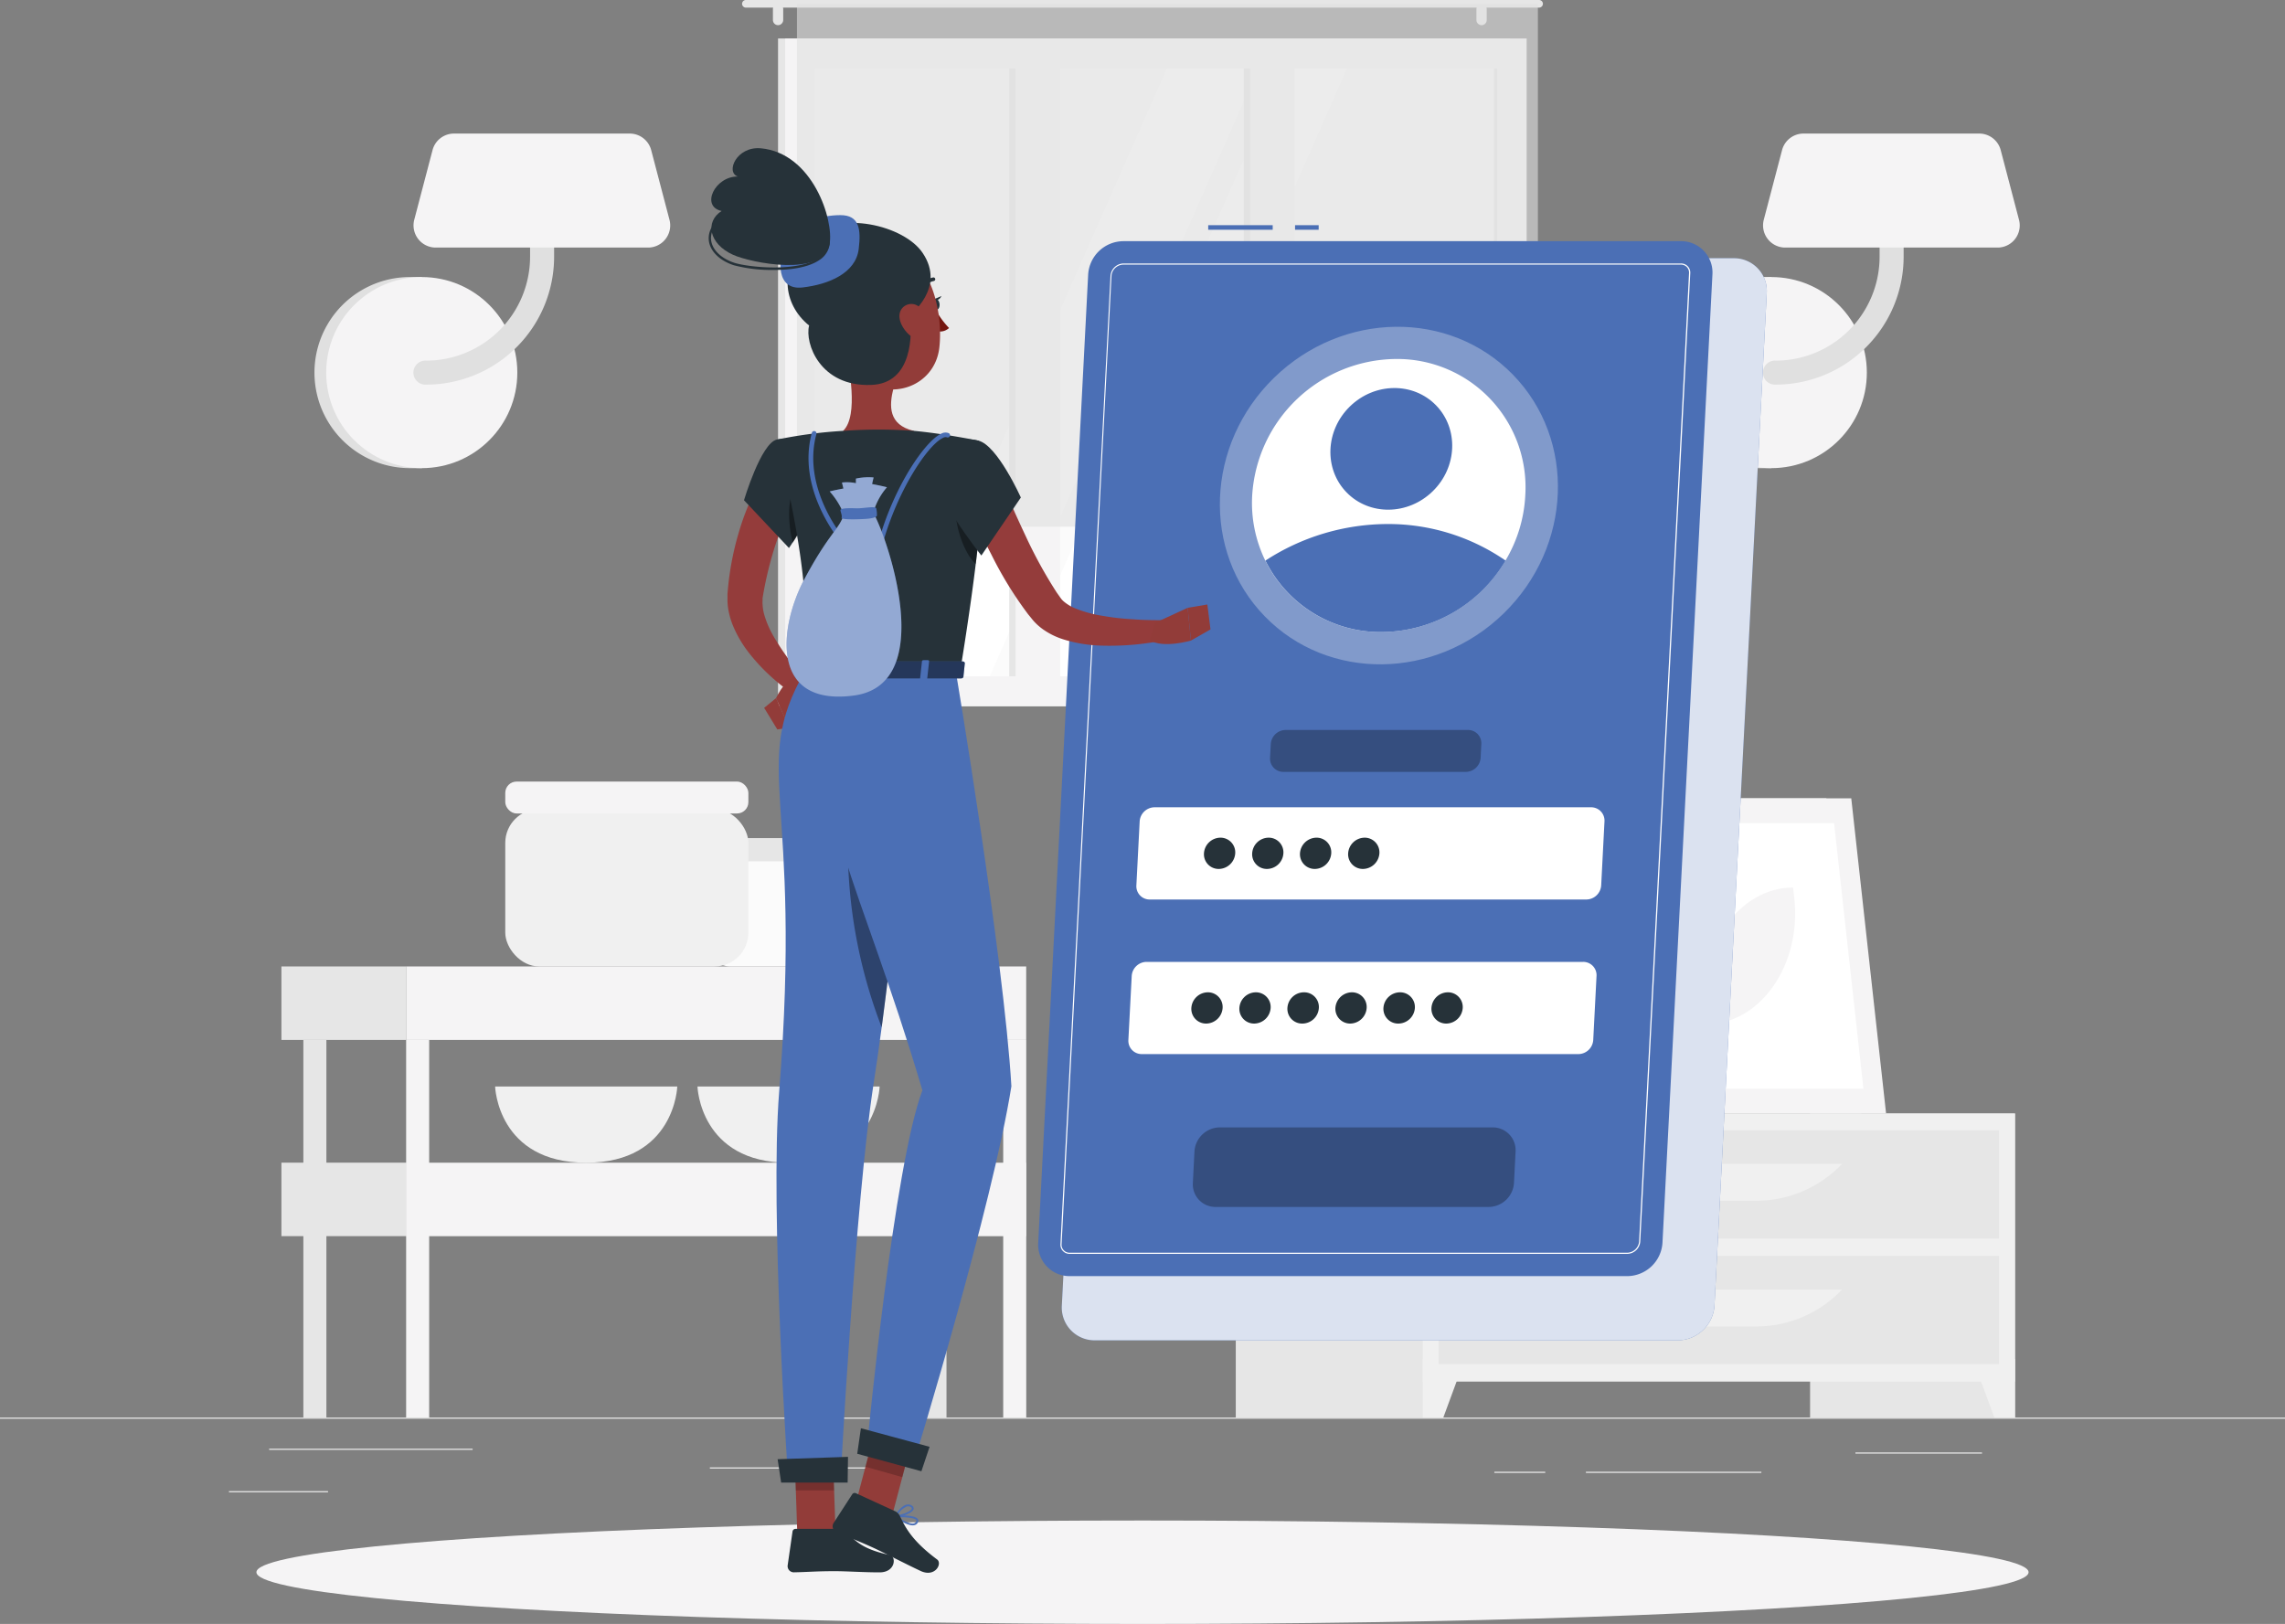 <svg id="Layer_1" data-name="Layer 1" xmlns="http://www.w3.org/2000/svg" viewBox="0 0 500 355.39"><rect x="0" y="0" width="500" height="355.39" fill="#808080" stroke="none"/><defs><style>.cls-1{fill:#ebebeb;}.cls-2,.cls-8{fill:#e0e0e0;}.cls-3{fill:#f5f4f5;}.cls-4{fill:#e6e6e6;}.cls-5{fill:#f0f0f0;}.cls-10,.cls-11,.cls-20,.cls-6{fill:#fff;}.cls-7{fill:#fbfbfb;}.cls-8{opacity:0.6;}.cls-9{fill:#4b6fb5;}.cls-10{opacity:0.8;}.cls-11,.cls-12{opacity:0.3;}.cls-13{fill:#263239;}.cls-14{fill:#943c3b;}.cls-15{fill:#923c39;}.cls-16{fill:#74160f;}.cls-17{opacity:0.2;}.cls-18,.cls-20{opacity:0.4;}.cls-19{opacity:0.5;}</style></defs><rect class="cls-1" y="310.23" width="500" height="0.25"/><rect class="cls-1" x="50.1" y="326.32" width="21.68" height="0.25"/><rect class="cls-1" x="155.33" y="321.13" width="34.11" height="0.25"/><rect class="cls-1" x="58.89" y="317.04" width="44.53" height="0.25"/><rect class="cls-1" x="326.99" y="322.08" width="11.14" height="0.25"/><rect class="cls-1" x="347.03" y="322.08" width="38.39" height="0.25"/><rect class="cls-1" x="406" y="317.86" width="27.7" height="0.25"/><path class="cls-2" d="M385,102.45a20.91,20.91,0,1,1,0-41.82h2.57v41.82Z"/><circle class="cls-3" cx="387.59" cy="81.54" r="20.91"/><path class="cls-2" d="M388.55,84.17a28,28,0,0,0,28-28V39.46a2.63,2.63,0,1,0-5.26,0V56.18a22.76,22.76,0,0,1-22.73,22.74,2.63,2.63,0,1,0,0,5.25Z"/><path class="cls-3" d="M437.17,54.18H390.65a4.86,4.86,0,0,1-4.7-6.1l4-15.24a4.85,4.85,0,0,1,4.69-3.61h38.45a4.86,4.86,0,0,1,4.7,3.61l4,15.24A4.85,4.85,0,0,1,437.17,54.18Z"/><path class="cls-2" d="M89.72,102.45a20.91,20.91,0,1,1,0-41.82h2.57v41.82Z"/><circle class="cls-3" cx="92.29" cy="81.54" r="20.91"/><path class="cls-2" d="M93.25,84.17a28,28,0,0,0,28-28V39.46a2.63,2.63,0,1,0-5.26,0V56.18A22.76,22.76,0,0,1,93.25,78.92a2.63,2.63,0,1,0,0,5.25Z"/><path class="cls-3" d="M141.87,54.18H95.35a4.86,4.86,0,0,1-4.7-6.1l4-15.24a4.85,4.85,0,0,1,4.69-3.61h38.45a4.86,4.86,0,0,1,4.7,3.61l4,15.24A4.85,4.85,0,0,1,141.87,54.18Z"/><rect class="cls-4" x="350.81" y="184.75" width="15.21" height="58.93"/><polygon class="cls-5" points="407.25 243.68 356.78 243.68 349.16 174.71 399.63 174.71 407.25 243.68"/><polygon class="cls-3" points="412.71 243.68 360.58 243.68 352.96 174.71 405.09 174.71 412.71 243.68"/><polygon class="cls-6" points="364.35 238.25 357.93 180.14 401.33 180.14 407.75 238.25 364.35 238.25"/><path class="cls-3" d="M373.31,224.16l-.26-2.37c-1.61-14.57,7.49-27.56,19.31-27.56h0l.27,2.36c1.61,14.58-7.49,27.57-19.32,27.57Z"/><rect class="cls-4" x="396.08" y="243.68" width="44.84" height="66.55"/><polygon class="cls-5" points="436.41 310.23 440.92 310.23 440.92 297.4 431.68 297.4 436.41 310.23"/><rect class="cls-4" x="270.41" y="243.68" width="44.84" height="66.55"/><rect class="cls-5" x="311.31" y="243.68" width="129.61" height="58.67"/><polygon class="cls-5" points="315.82 310.23 311.31 310.23 311.31 297.4 320.55 297.4 315.82 310.23"/><rect class="cls-4" x="314.81" y="247.35" width="122.61" height="23.68"/><path class="cls-5" d="M384.29,262.78H367.94a25.87,25.87,0,0,1-18.78-8.07h53.91A25.9,25.9,0,0,1,384.29,262.78Z"/><rect class="cls-4" x="314.81" y="274.85" width="122.61" height="23.68"/><path class="cls-5" d="M384.29,290.29H367.94a25.84,25.84,0,0,1-18.78-8.08h53.91A25.87,25.87,0,0,1,384.29,290.29Z"/><path class="cls-4" d="M319.52,241h-1.16c0-2.39,0-8.44-.12-22.32-.21-25.14-.61-26.67-.61-26.67l2.76,11.61C322.14,216.44,319.88,229.36,319.52,241Z"/><path class="cls-4" d="M321.81,201.86c4-4.74,12.45-6.11,21.13-7.29,3.41-.46-8.95,7.33-15,12.86-4.7,4.3-7.7,5.49-9,9.77C318.28,211.86,318.39,205.93,321.81,201.86Z"/><path class="cls-4" d="M316.54,210.31c-4-4.73-12.45-6.11-21.13-7.28-3.41-.47,9,7.32,15,12.86,4.7,4.3,7.7,5.48,9,9.77C320.07,220.32,320,214.39,316.54,210.31Z"/><path class="cls-4" d="M318.24,190.87c-3-5.66-10.46-11-18.87-13-3.3-.8,7.65,10.44,11.81,17.68,3.23,5.63,7.51,12.24,8.18,17C320.36,203.13,321.22,196.52,318.24,190.87Z"/><path class="cls-5" d="M318.6,243.68h0c3.54,0,6.47-1.78,6.68-4.05l.59-3.89H311.32l.6,3.89C312.12,241.9,315.05,243.68,318.6,243.68Z"/><polygon class="cls-5" points="310.38 237.24 326.81 237.24 327.28 232.91 309.91 232.91 310.38 237.24"/><rect class="cls-4" x="170.25" y="8.42" width="160.21" height="146.13"/><rect class="cls-3" x="171.82" y="8.42" width="162.24" height="146.13"/><rect class="cls-7" x="186.42" y="6.83" width="133.04" height="149.3" transform="translate(334.43 -171.46) rotate(90)"/><polygon class="cls-6" points="196.61 148 255.37 14.96 275.33 14.96 216.57 148 196.61 148"/><polygon class="cls-6" points="222.23 148 280.99 14.96 294.73 14.96 235.97 148 222.23 148"/><rect class="cls-4" x="209.5" y="77.62" width="133.04" height="7.72" transform="translate(357.5 -194.53) rotate(90)"/><rect class="cls-4" x="158.18" y="77.62" width="133.04" height="7.72" transform="translate(306.18 -143.21) rotate(90)"/><rect class="cls-3" x="207.4" y="76.25" width="142.06" height="9.76" transform="translate(359.56 -197.3) rotate(90)"/><rect class="cls-3" x="156.08" y="76.25" width="142.06" height="9.76" transform="translate(308.24 -145.98) rotate(90)"/><rect class="cls-4" x="260.73" y="81.14" width="133.04" height="0.69" transform="translate(408.73 -245.77) rotate(90)"/><path class="cls-4" d="M336.78,0H163.22a.84.84,0,0,0-.84.83h0a.85.85,0,0,0,.84.84H336.78a.85.85,0,0,0,.84-.84h0A.84.84,0,0,0,336.78,0Z"/><path class="cls-4" d="M170.25,5.51h0a1.13,1.13,0,0,1-1.12-1.13V2A1.13,1.13,0,0,1,170.25.83h0A1.14,1.14,0,0,1,171.38,2V4.38A1.14,1.14,0,0,1,170.25,5.51Z"/><path class="cls-4" d="M324.2,5.51h0a1.14,1.14,0,0,1-1.13-1.13V2A1.14,1.14,0,0,1,324.2.83h0A1.13,1.13,0,0,1,325.32,2V4.38A1.13,1.13,0,0,1,324.2,5.51Z"/><rect class="cls-8" x="174.39" y="0.83" width="162.13" height="114.44"/><rect class="cls-7" x="154.33" y="187.8" width="38.72" height="23.7" rx="5.38" transform="translate(347.38 399.3) rotate(-180)"/><rect class="cls-4" x="154.33" y="183.42" width="38.72" height="5.08" rx="1.81" transform="translate(347.38 371.91) rotate(-180)"/><path class="cls-5" d="M192.48,237.78s-.51,16.67-19.93,16.67-19.93-16.67-19.93-16.67Z"/><path class="cls-5" d="M148.2,237.78s-.51,16.67-19.93,16.67-19.93-16.67-19.93-16.67Z"/><rect class="cls-5" x="110.56" y="177.06" width="53.2" height="34.44" rx="7.4" transform="translate(274.32 388.56) rotate(-180)"/><rect class="cls-3" x="110.56" y="171.05" width="53.2" height="6.98" rx="2.48" transform="translate(274.32 349.07) rotate(-180)"/><rect class="cls-4" x="202.07" y="227.58" width="5.04" height="82.64"/><rect class="cls-4" x="61.58" y="211.5" width="27.29" height="16.08" transform="translate(150.45 439.08) rotate(-180)"/><rect class="cls-3" x="88.87" y="211.5" width="135.68" height="16.08"/><rect class="cls-4" x="61.58" y="254.45" width="27.29" height="16.08" transform="translate(150.45 524.97) rotate(-180)"/><rect class="cls-3" x="88.87" y="254.45" width="135.68" height="16.08"/><rect class="cls-4" x="66.38" y="227.58" width="5.04" height="82.64"/><rect class="cls-3" x="88.87" y="227.58" width="5.04" height="82.64"/><rect class="cls-3" x="219.52" y="227.58" width="5.04" height="82.64"/><ellipse id="_Path_" data-name="&lt;Path&gt;" class="cls-3" cx="250" cy="344.07" rx="193.89" ry="11.32"/><path class="cls-9" d="M239.59,293.32H367.16a8.12,8.12,0,0,0,8-7.63L386.6,64.14a7.17,7.17,0,0,0-7.24-7.63H251.79a8.12,8.12,0,0,0-8,7.63L232.35,285.69A7.17,7.17,0,0,0,239.59,293.32Z"/><path class="cls-10" d="M239.59,293.32H367.16a8.12,8.12,0,0,0,8-7.63L386.6,64.14a7.17,7.17,0,0,0-7.24-7.63H251.79a8.12,8.12,0,0,0-8,7.63L232.35,285.69A7.17,7.17,0,0,0,239.59,293.32Z"/><rect class="cls-9" x="264.38" y="49.28" width="14.11" height="1"/><rect class="cls-9" x="283.38" y="49.28" width="5.17" height="1"/><path class="cls-9" d="M234.1,279.27h122a7.78,7.78,0,0,0,7.68-7.3L374.71,60.08a6.86,6.86,0,0,0-6.93-7.3h-122a7.77,7.77,0,0,0-7.67,7.3L227.18,272A6.86,6.86,0,0,0,234.1,279.27Z"/><path class="cls-6" d="M232.59,273.78a2,2,0,0,1-.54-1.56L243,60.33a2.91,2.91,0,0,1,2.8-2.67h122a2,2,0,0,1,2.06,2.17L358.92,271.72a2.92,2.92,0,0,1-2.81,2.68h-122A2,2,0,0,1,232.59,273.78ZM245.77,57.91a2.66,2.66,0,0,0-2.55,2.44L232.3,272.24a1.74,1.74,0,0,0,1.8,1.91h122a2.67,2.67,0,0,0,2.56-2.44L369.59,59.82a1.77,1.77,0,0,0-.47-1.37,1.79,1.79,0,0,0-1.34-.54Z"/><ellipse class="cls-11" cx="303.91" cy="108.44" rx="37.9" ry="36" transform="translate(10.58 242.89) rotate(-44.26)"/><path class="cls-6" d="M274,108.44a28.73,28.73,0,0,0,2.87,14.24,28.07,28.07,0,0,0,25.47,15.64,31.74,31.74,0,0,0,27.08-15.64,30.81,30.81,0,0,0,4.34-14.24,28.09,28.09,0,0,0-28.34-29.88A31.81,31.81,0,0,0,274,108.44Z"/><path class="cls-9" d="M276.9,122.68a28.07,28.07,0,0,0,25.47,15.64,31.74,31.74,0,0,0,27.08-15.64,45.16,45.16,0,0,0-25.86-8A49.14,49.14,0,0,0,276.9,122.68Z"/><ellipse class="cls-9" cx="304.44" cy="98.22" rx="13.66" ry="12.97" transform="translate(17.86 240.36) rotate(-44.26)"/><path class="cls-6" d="M251.59,196.85h95.53a3.29,3.29,0,0,0,3.25-3.09l.72-14a2.91,2.91,0,0,0-2.93-3.09H252.63a3.29,3.29,0,0,0-3.25,3.09l-.72,14A2.9,2.9,0,0,0,251.59,196.85Z"/><path class="cls-12" d="M280.84,168.92h39.9a3.29,3.29,0,0,0,3.25-3.09l.15-3a2.9,2.9,0,0,0-2.93-3.08H281.32a3.29,3.29,0,0,0-3.25,3.08l-.16,3A2.91,2.91,0,0,0,280.84,168.92Z"/><path class="cls-12" d="M266,264.13h59.76a5.6,5.6,0,0,0,5.53-5.26l.35-6.89a5,5,0,0,0-5-5.26H266.9a5.61,5.61,0,0,0-5.53,5.26l-.35,6.89A4.94,4.94,0,0,0,266,264.13Z"/><path class="cls-6" d="M249.84,230.68h95.54a3.29,3.29,0,0,0,3.25-3.09l.72-14a2.91,2.91,0,0,0-2.93-3.09H250.89a3.29,3.29,0,0,0-3.25,3.09l-.73,14A2.91,2.91,0,0,0,249.84,230.68Z"/><path class="cls-13" d="M295,186.74a3.21,3.21,0,0,0,3.24,3.42,3.65,3.65,0,0,0,3.6-3.42,3.22,3.22,0,0,0-3.24-3.42A3.65,3.65,0,0,0,295,186.74Z"/><path class="cls-13" d="M284.46,186.74a3.22,3.22,0,0,0,3.25,3.42,3.64,3.64,0,0,0,3.59-3.42,3.21,3.21,0,0,0-3.24-3.42A3.65,3.65,0,0,0,284.46,186.74Z"/><path class="cls-13" d="M274,186.74a3.21,3.21,0,0,0,3.24,3.42,3.63,3.63,0,0,0,3.59-3.42,3.21,3.21,0,0,0-3.24-3.42A3.63,3.63,0,0,0,274,186.74Z"/><path class="cls-13" d="M263.45,186.74a3.21,3.21,0,0,0,3.24,3.42,3.65,3.65,0,0,0,3.6-3.42,3.22,3.22,0,0,0-3.25-3.42A3.64,3.64,0,0,0,263.45,186.74Z"/><path class="cls-13" d="M313.23,220.58a3.22,3.22,0,0,0,3.24,3.42,3.65,3.65,0,0,0,3.6-3.42,3.22,3.22,0,0,0-3.25-3.42A3.63,3.63,0,0,0,313.23,220.58Z"/><path class="cls-13" d="M302.72,220.58A3.22,3.22,0,0,0,306,224a3.65,3.65,0,0,0,3.6-3.42,3.22,3.22,0,0,0-3.24-3.42A3.65,3.65,0,0,0,302.72,220.58Z"/><path class="cls-13" d="M292.21,220.58a3.23,3.23,0,0,0,3.25,3.42,3.65,3.65,0,0,0,3.59-3.42,3.21,3.21,0,0,0-3.24-3.42A3.65,3.65,0,0,0,292.21,220.58Z"/><path class="cls-13" d="M281.71,220.58A3.22,3.22,0,0,0,285,224a3.64,3.64,0,0,0,3.59-3.42,3.21,3.21,0,0,0-3.24-3.42A3.63,3.63,0,0,0,281.71,220.58Z"/><path class="cls-13" d="M271.2,220.58a3.22,3.22,0,0,0,3.24,3.42,3.65,3.65,0,0,0,3.6-3.42,3.22,3.22,0,0,0-3.25-3.42A3.64,3.64,0,0,0,271.2,220.58Z"/><path class="cls-13" d="M260.69,220.58a3.22,3.22,0,0,0,3.24,3.42,3.65,3.65,0,0,0,3.6-3.42,3.21,3.21,0,0,0-3.24-3.42A3.65,3.65,0,0,0,260.69,220.58Z"/><path class="cls-14" d="M167,104.45c-.25.37-.38.58-.54.84L166,106c-.29.5-.55,1-.8,1.49-.5,1-1,2-1.4,3a55.36,55.36,0,0,0-2.16,6.1,63.63,63.63,0,0,0-2.38,12.54l-.07.79a4.61,4.61,0,0,0,0,.47l0,.54a12.86,12.86,0,0,0,.12,2.08,16.9,16.9,0,0,0,1,3.72,25.6,25.6,0,0,0,3.46,6,42.7,42.7,0,0,0,9.31,8.82l2.76-3.23a57.8,57.8,0,0,1-6.64-9.19,21.14,21.14,0,0,1-2-4.72,9.71,9.71,0,0,1-.33-2.14,4.66,4.66,0,0,1,0-.93l0-.22a1.31,1.31,0,0,1,0-.27l.12-.7a79.39,79.39,0,0,1,2.72-11c.58-1.78,1.29-3.51,2-5.2.35-.86.75-1.68,1.15-2.49l.62-1.17.31-.56.26-.43Z"/><path class="cls-15" d="M176.3,151.6l-3.62,7.65-2.87-6.47s2.55-5.6,6-5.09Z"/><polygon class="cls-15" points="170.09 159.63 167.21 154.91 169.81 152.78 172.68 159.25 170.09 159.63"/><path class="cls-9" d="M188,335.61a1.15,1.15,0,0,0,.33-1.06.68.68,0,0,0-.39-.55c-1-.45-3.52,1.2-3.81,1.39a.2.2,0,0,0-.09.2.21.21,0,0,0,.15.15,10.27,10.27,0,0,0,2.22.3A2.42,2.42,0,0,0,188,335.61Zm-.23-1.25c.07,0,.14.08.17.25a.77.77,0,0,1-.21.71c-.42.38-1.52.43-3,.14C185.75,334.83,187.22,334.12,187.73,334.36Z"/><path class="cls-9" d="M184.3,335.72c.8-.45,2.32-2.26,2.13-3.2a.69.69,0,0,0-.67-.55,1.05,1.05,0,0,0-.84.26c-.91.81-.92,3.22-.92,3.32a.2.2,0,0,0,.3.17Zm1.42-3.36c.25,0,.3.14.32.24.12.57-.83,1.93-1.63,2.57a4.51,4.51,0,0,1,.78-2.64.62.62,0,0,1,.44-.18Z"/><path class="cls-9" d="M195.84,332c1.12.81,3.17,2.12,4.33,1.75a1.08,1.08,0,0,0,.73-.72.62.62,0,0,0-.09-.62l-.05-.06c-.8-.88-4.4-.73-4.81-.71a.19.19,0,0,0-.18.14.19.19,0,0,0,0,.19Zm4.66.64a.27.27,0,0,1,0,.25.74.74,0,0,1-.48.49c-.65.2-1.94-.31-3.49-1.36,1.48,0,3.46.11,3.91.59Z"/><path class="cls-9" d="M196,332c1.1,0,3.65-.81,3.91-1.74.06-.22,0-.54-.45-.82a1.46,1.46,0,0,0-1.14-.15c-1.32.36-2.44,2.33-2.49,2.41a.23.23,0,0,0,0,.2l0,0A.21.21,0,0,0,196,332Zm3.52-1.84c-.15.55-2,1.28-3.15,1.42a4.58,4.58,0,0,1,2.05-1.9,1.06,1.06,0,0,1,.84.1,1.25,1.25,0,0,1,.19.15A.22.22,0,0,1,199.47,330.19Z"/><path class="cls-15" d="M184.8,75.16c1,5,3.16,15.81-.31,19.13,0,0,1.36,5,10.59,5,10.16,0,4.85-5,4.85-5-5.54-1.33-5.4-5.44-4.43-9.3Z"/><path class="cls-13" d="M201.72,63.44a.37.37,0,0,1-.17,0,.39.39,0,0,1-.18-.53,3.94,3.94,0,0,1,2.88-2.2.4.4,0,0,1,.09.79h0a3.14,3.14,0,0,0-2.26,1.77A.42.42,0,0,1,201.72,63.44Z"/><path class="cls-16" d="M204.75,67.78a18,18,0,0,0,2.92,4,2.89,2.89,0,0,1-2.33.75Z"/><path class="cls-13" d="M204,66.7c.08.67.51,1.17.94,1.12s.73-.64.65-1.32-.51-1.17-.95-1.11S203.93,66,204,66.7Z"/><path class="cls-13" d="M204.46,65.45l1.56-.66S205.35,66.15,204.46,65.45Z"/><polygon class="cls-15" points="186.98 330.06 195.14 331.97 200.1 313.21 191.94 311.3 186.98 330.06"/><polygon class="cls-15" points="174.46 335.55 182.84 335.55 182.18 316.15 173.8 316.15 174.46 335.55"/><path class="cls-13" d="M183.5,334.58h-9.41a.67.67,0,0,0-.67.57l-1.07,7.45a1.35,1.35,0,0,0,1.34,1.49c3.28-.06,4.86-.25,9-.25,2.55,0,6.27.26,9.78.26s3.71-3.47,2.24-3.79c-6.56-1.41-7.6-3.36-9.81-5.21A2.17,2.17,0,0,0,183.5,334.58Z"/><path class="cls-13" d="M195.86,330.72l-8.55-3.93a.64.64,0,0,0-.84.24l-4.09,6.31a1.36,1.36,0,0,0,.6,1.92c3,1.32,4.52,1.8,8.28,3.53,2.31,1.07,7,3.51,10.18,5s4.82-1.61,3.62-2.51c-5.37-4-6.91-6.88-8.14-9.49A2.16,2.16,0,0,0,195.86,330.72Z"/><polygon class="cls-17" points="200.09 313.21 197.44 323.26 189.38 320.98 191.93 311.31 200.09 313.21"/><polygon class="cls-17" points="173.8 316.16 182.18 316.16 182.51 326.16 174.13 326.16 173.8 316.16"/><path class="cls-13" d="M170,96.19c-3.48.76-7.2,13.28-7.2,13.28l9.84,10.46s8.17-11.75,6.5-16.08C177.45,99.35,174.15,95.29,170,96.19Z"/><path class="cls-18" d="M175.56,104.16c1.76-1.61,2.95-1.13,3.76.15.8,3.72-3.94,11.51-5.85,14.46C172.59,115.25,171.58,107.82,175.56,104.16Z"/><path class="cls-13" d="M214.09,96.43s4,1.41-4,50.56h-34c.57-13.85.59-22.39-6-50.8a100.28,100.28,0,0,1,14.45-1.9,107.4,107.4,0,0,1,15.44,0C206.57,94.89,214.09,96.43,214.09,96.43Z"/><path class="cls-18" d="M214.4,115.3c-.22,2.39-.51,5.08-.89,8.12-2.79-2.51-5.07-9.65-4.23-13.81A24.59,24.59,0,0,1,214.4,115.3Z"/><path class="cls-14" d="M210.76,107.85c1.86,4.67,3.89,9.11,6.19,13.55a83.26,83.26,0,0,0,8,13l.64.78.32.4c.11.13.2.25.37.43a12.36,12.36,0,0,0,2,1.75,16,16,0,0,0,4.18,2.09,30.53,30.53,0,0,0,8,1.42,59.36,59.36,0,0,0,15.16-1.35l-.55-4.2c-2.3,0-4.71,0-7-.19a54.52,54.52,0,0,1-6.86-.77,26.46,26.46,0,0,1-6.14-1.71,9.18,9.18,0,0,1-2.21-1.35,4.14,4.14,0,0,1-.69-.71s-.12-.17-.2-.27l-.23-.33-.47-.66a99.89,99.89,0,0,1-6.69-12.11c-2-4.26-4-8.67-5.83-13Z"/><path class="cls-13" d="M214.09,96.43c4.17,1,9.29,12.45,9.29,12.45l-8.64,12.69s-11.51-14.48-10.14-18.91C206,98.06,209,95.2,214.09,96.43Z"/><path class="cls-15" d="M252.67,136.34l7.21-3.33.72,7.17s-6,1.77-9-.05Z"/><polygon class="cls-15" points="264.19 132.29 264.88 137.74 260.6 140.18 259.88 133.01 264.19 132.29"/><path class="cls-15" d="M181.18,67.19c1.53,8.17,2,11.66,6.68,15.37,7,5.59,16.75,1.93,17.69-6.53.86-7.62-1.78-19.71-10.25-22A11.34,11.34,0,0,0,181.18,67.19Z"/><path class="cls-13" d="M199.13,68.91c.47,4.17.65,15-8.5,15.33-11.22.42-14.58-9.16-13.58-13-5.84-4.75-6.68-12.91-.12-19.16s21-2.76,25,3.33C207,63,199.13,68.91,199.13,68.91Z"/><path class="cls-9" d="M187.9,54.51c.54-4.4.12-7.43-4-7.43s-9.74,1.49-11.8,5.7-2.23,10.8,3.52,10.13S187.25,59.77,187.9,54.51Z"/><path class="cls-13" d="M181.52,53.45c1-5.24-3.69-20-15.08-21-5.28-.44-7.72,5.24-5,6.18-5-.06-8.2,6.54-3.54,7.54-3.68,2.35-2.77,7.2,2.48,9.58C164.29,57.54,180.17,60.7,181.52,53.45Z"/><path class="cls-13" d="M169.35,59.08c3.67,0,7.5-.54,9.88-2.13a4.93,4.93,0,0,0,2.35-3.81.25.25,0,0,0-.23-.26.24.24,0,0,0-.27.23A4.43,4.43,0,0,1,179,56.53c-4.53,3-15,2-18.26,1-2.82-.92-4.73-2.7-5.11-4.77a4.13,4.13,0,0,1,1.67-4,.25.25,0,1,0-.31-.39,4.66,4.66,0,0,0-1.85,4.53c.41,2.25,2.44,4.17,5.44,5.15A32.69,32.69,0,0,0,169.35,59.08Z"/><path class="cls-15" d="M201.68,67.81a6.15,6.15,0,0,1,1.07,4.51c-.33,2.1-2.37,2.24-3.85.89s-2.77-3.76-1.68-5.5A2.63,2.63,0,0,1,201.68,67.81Z"/><path class="cls-9" d="M201.11,147s-4.86,57.49-9.91,89.89c-4.07,26.17-7.29,87.34-7.29,87.34H172.49s-4.06-59.34-2-85.23c5.23-65.49-6.44-70.83,5.57-92Z"/><path class="cls-18" d="M186.73,168.72A55.8,55.8,0,0,1,197.52,185c-1.33,12.92-2.91,27.26-4.59,39.82A110.38,110.38,0,0,1,186.73,168.72Z"/><path class="cls-9" d="M209.1,146.63s10.55,62.78,12.21,91.09c-4.14,26.17-21.08,81.48-21.08,81.48l-10.39-3.76s5.75-60.32,12-76.83c-14.07-47.38-24.41-59.35-21.4-91.62C187.65,147,209.1,146.63,209.1,146.63Z"/><polygon class="cls-13" points="201.62 321.97 187.58 318.15 188.38 312.56 203.41 316.62 201.62 321.97"/><polygon class="cls-13" points="185.48 324.45 170.93 324.45 170.16 319.34 185.56 318.82 185.48 324.45"/><path class="cls-9" d="M175.56,145,174,148c-.12.23.16.47.55.47h35.68c.3,0,.56-.15.58-.34l.31-3c0-.22-.25-.39-.58-.39H176.12A.63.63,0,0,0,175.56,145Z"/><path class="cls-19" d="M175.56,145,174,148c-.12.23.16.47.55.47h35.68c.3,0,.56-.15.58-.34l.31-3c0-.22-.25-.39-.58-.39H176.12A.63.63,0,0,0,175.56,145Z"/><path class="cls-9" d="M180.19,148.84h-.92c-.19,0-.33-.09-.32-.21l.44-3.95c0-.12.17-.21.35-.21h.93c.18,0,.32.09.31.21l-.43,3.95C180.53,148.75,180.37,148.84,180.19,148.84Z"/><path class="cls-9" d="M192.57,119.7a.5.5,0,0,0,.49-.37c3.26-12,10-22,13.27-23.49a1.1,1.1,0,0,1,.85-.14.51.51,0,0,0,.66-.25.5.5,0,0,0-.25-.66,1.93,1.93,0,0,0-1.68.14c-3.46,1.63-10.3,11.43-13.72,23.77-2.45,0-6.23-.34-7.15-.41-1.14-1.36-9.52-11.84-6.39-23.31a.5.5,0,0,0-1-.26c-3.49,12.76,6.63,24.27,6.74,24.38a.51.51,0,0,0,.32.17C184.8,119.27,189.79,119.7,192.57,119.7Z"/><path class="cls-9" d="M176,126.77c5.45-10.22,7.68-10.93,8.65-14.22a17,17,0,0,0-3.1-5c.66-.18,2.08-.47,3-.64-.1-.44-.21-.89-.31-1.31a9.26,9.26,0,0,1,3.05.14l0-1a12.66,12.66,0,0,1,3.87-.25q-.17.7-.33,1.44c1,.19,2.52.5,3.25.7a14.41,14.41,0,0,0-3,5.58c2.94,5,14.36,37.51-4.22,40S170.56,137,176,126.77Z"/><path class="cls-20" d="M176,126.77c5.45-10.22,7.68-10.93,8.65-14.22a17,17,0,0,0-3.1-5c.66-.18,2.08-.47,3-.64-.1-.44-.21-.89-.31-1.31a9.26,9.26,0,0,1,3.05.14l0-1a12.66,12.66,0,0,1,3.87-.25q-.17.7-.33,1.44c1,.19,2.52.5,3.25.7a14.41,14.41,0,0,0-3,5.58c2.94,5,14.36,37.51-4.22,40S170.56,137,176,126.77Z"/><path class="cls-9" d="M191.74,111.24a6.26,6.26,0,0,1,.15,1.56c0,.38-1,.63-2.11.73s-5.77.3-5.62-.23-.23-1.22-.25-1.66,1.85-.46,3.42-.4S191.43,110.68,191.74,111.24Z"/><path class="cls-9" d="M202.55,148.84h-.92c-.18,0-.32-.09-.31-.21l.43-3.95c0-.12.17-.21.36-.21H203c.18,0,.32.09.31.21l-.43,3.95C202.9,148.75,202.74,148.84,202.55,148.84Z"/></svg>